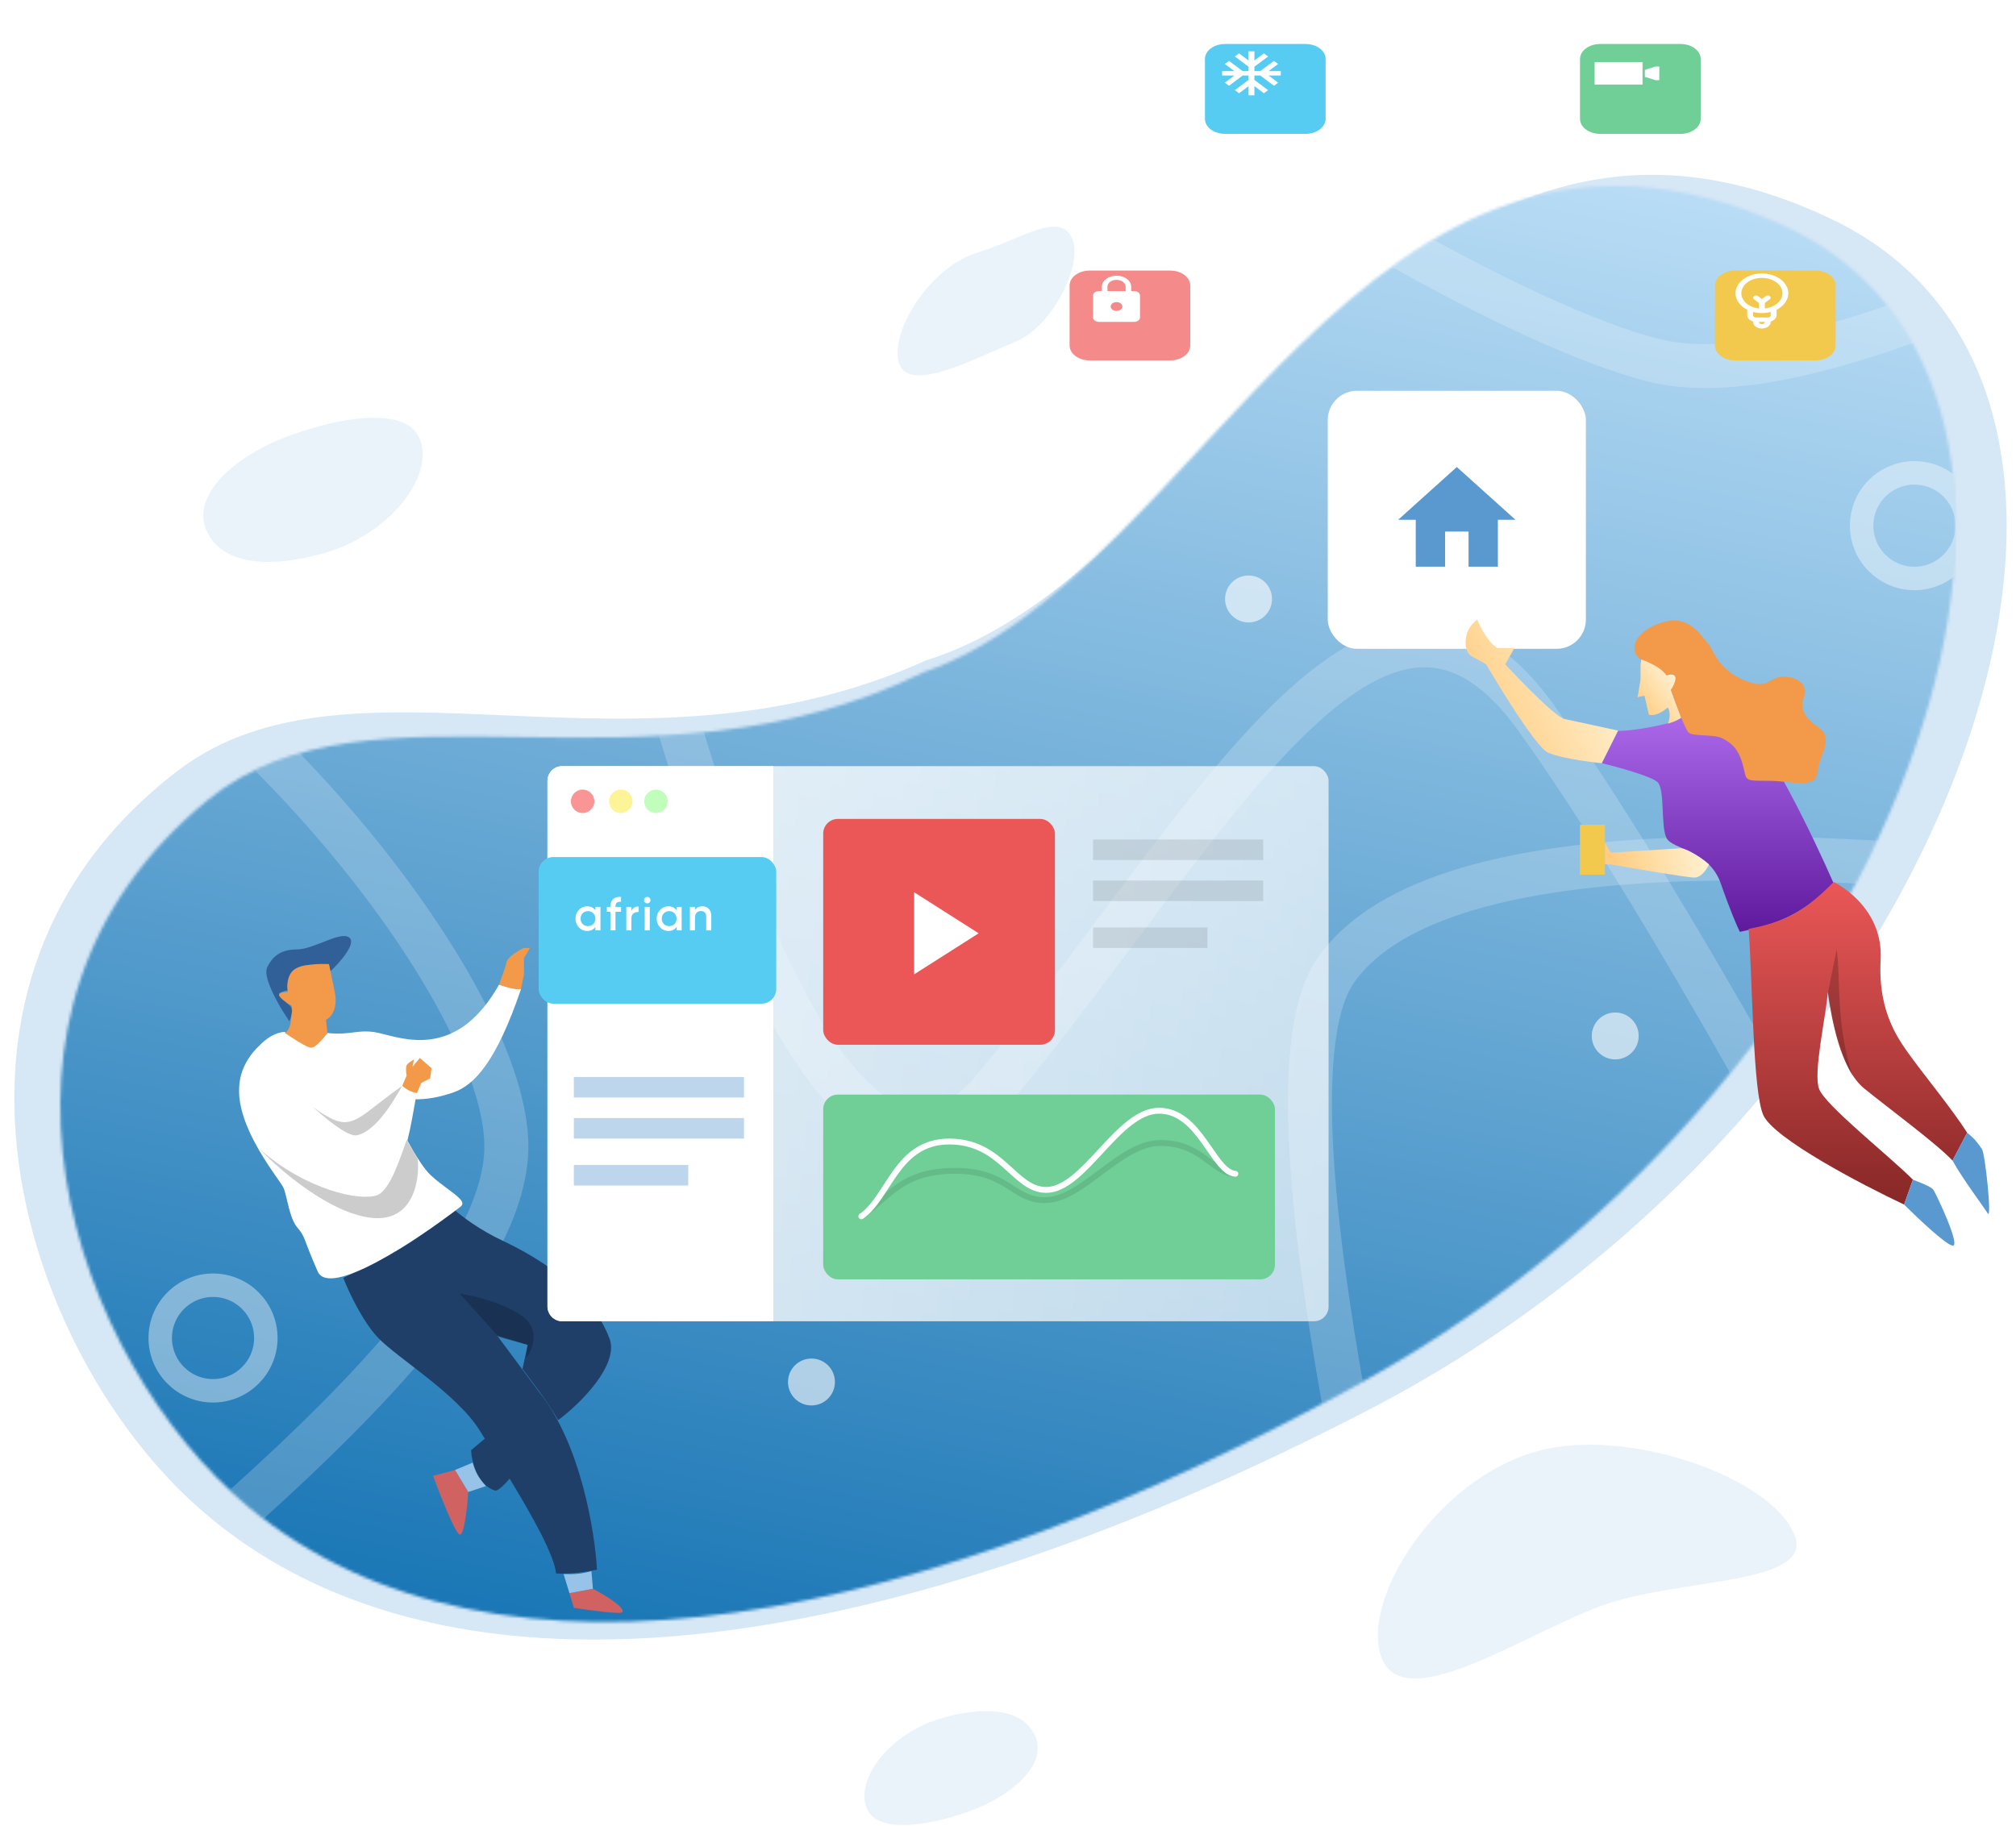 <svg width="687.245" height="622.557" viewBox="0 0 687.245 622.557" fill="none" xmlns="http://www.w3.org/2000/svg" xmlns:xlink="http://www.w3.org/1999/xlink">
	<desc>
			Created with Pixso.
	</desc>
	<defs>
		<filter id="filter_1_51_dd" x="402.623" y="83.244" width="188" height="188" filterUnits="userSpaceOnUse" color-interpolation-filters="sRGB">
			<feFlood flood-opacity="0" result="BackgroundImageFix"/>
			<feColorMatrix in="SourceAlpha" type="matrix" values="0 0 0 0 0 0 0 0 0 0 0 0 0 0 0 0 0 0 127 0" result="hardAlpha"/>
			<feOffset dx="0" dy="0"/>
			<feGaussianBlur stdDeviation="16.667"/>
			<feComposite in2="hardAlpha" operator="out" k2="-1" k3="1"/>
			<feColorMatrix type="matrix" values="0 0 0 0 0.063 0 0 0 0 0.439 0 0 0 0 0.694 0 0 0 0.25 0"/>
			<feBlend mode="normal" in2="BackgroundImageFix" result="effect_dropShadow_1"/>
			<feBlend mode="normal" in="SourceGraphic" in2="effect_dropShadow_1" result="shape"/>
		</filter>
		<clipPath id="clip1_52">
			<rect id="ic_home_48px" width="48" height="48" transform="translate(472.623 153.244)" fill="white" fill-opacity="0"/>
		</clipPath>
		<filter id="filter_1_57_dd" x="395.761" y="0" width="71.138" height="60.644" filterUnits="userSpaceOnUse" color-interpolation-filters="sRGB">
			<feFlood flood-opacity="0" result="BackgroundImageFix"/>
			<feColorMatrix in="SourceAlpha" type="matrix" values="0 0 0 0 0 0 0 0 0 0 0 0 0 0 0 0 0 0 127 0" result="hardAlpha"/>
			<feOffset dx="5" dy="5"/>
			<feGaussianBlur stdDeviation="5"/>
			<feComposite in2="hardAlpha" operator="out" k2="-1" k3="1"/>
			<feColorMatrix type="matrix" values="0 0 0 0 0 0 0 0 0 0 0 0 0 0 0 0 0 0 0.15 0"/>
			<feBlend mode="normal" in2="BackgroundImageFix" result="effect_dropShadow_1"/>
			<feBlend mode="normal" in="SourceGraphic" in2="effect_dropShadow_1" result="shape"/>
		</filter>
		<clipPath id="clip1_58">
			<rect id="ic_ac_unit_24px" width="24" height="18.001" transform="translate(414.623 16)" fill="white" fill-opacity="0"/>
		</clipPath>
		<filter id="filter_1_62_dd" x="569.623" y="77.255" width="71.138" height="60.644" filterUnits="userSpaceOnUse" color-interpolation-filters="sRGB">
			<feFlood flood-opacity="0" result="BackgroundImageFix"/>
			<feColorMatrix in="SourceAlpha" type="matrix" values="0 0 0 0 0 0 0 0 0 0 0 0 0 0 0 0 0 0 127 0" result="hardAlpha"/>
			<feOffset dx="5" dy="5"/>
			<feGaussianBlur stdDeviation="5"/>
			<feComposite in2="hardAlpha" operator="out" k2="-1" k3="1"/>
			<feColorMatrix type="matrix" values="0 0 0 0 0 0 0 0 0 0 0 0 0 0 0 0 0 0 0.15 0"/>
			<feBlend mode="normal" in2="BackgroundImageFix" result="effect_dropShadow_1"/>
			<feBlend mode="normal" in="SourceGraphic" in2="effect_dropShadow_1" result="shape"/>
		</filter>
		<filter id="filter_1_65_dd" x="349.623" y="77.255" width="71.138" height="60.644" filterUnits="userSpaceOnUse" color-interpolation-filters="sRGB">
			<feFlood flood-opacity="0" result="BackgroundImageFix"/>
			<feColorMatrix in="SourceAlpha" type="matrix" values="0 0 0 0 0 0 0 0 0 0 0 0 0 0 0 0 0 0 127 0" result="hardAlpha"/>
			<feOffset dx="5" dy="5"/>
			<feGaussianBlur stdDeviation="5"/>
			<feComposite in2="hardAlpha" operator="out" k2="-1" k3="1"/>
			<feColorMatrix type="matrix" values="0 0 0 0 0 0 0 0 0 0 0 0 0 0 0 0 0 0 0.15 0"/>
			<feBlend mode="normal" in2="BackgroundImageFix" result="effect_dropShadow_1"/>
			<feBlend mode="normal" in="SourceGraphic" in2="effect_dropShadow_1" result="shape"/>
		</filter>
		<clipPath id="clip1_66">
			<rect id="ic_lock_24px" width="24" height="18.001" transform="translate(368.623 93.255)" fill="white" fill-opacity="0"/>
		</clipPath>
		<filter id="filter_1_70_dd" x="523.623" y="0" width="71.138" height="60.644" filterUnits="userSpaceOnUse" color-interpolation-filters="sRGB">
			<feFlood flood-opacity="0" result="BackgroundImageFix"/>
			<feColorMatrix in="SourceAlpha" type="matrix" values="0 0 0 0 0 0 0 0 0 0 0 0 0 0 0 0 0 0 127 0" result="hardAlpha"/>
			<feOffset dx="5" dy="5"/>
			<feGaussianBlur stdDeviation="5"/>
			<feComposite in2="hardAlpha" operator="out" k2="-1" k3="1"/>
			<feColorMatrix type="matrix" values="0 0 0 0 0 0 0 0 0 0 0 0 0 0 0 0 0 0 0.15 0"/>
			<feBlend mode="normal" in2="BackgroundImageFix" result="effect_dropShadow_1"/>
			<feBlend mode="normal" in="SourceGraphic" in2="effect_dropShadow_1" result="shape"/>
		</filter>
		<clipPath id="clip1_71">
			<rect id="Frame" width="28" height="21.001" transform="translate(540.623 14.5)" fill="white" fill-opacity="0"/>
		</clipPath>
		<filter id="filter_1_111_dd" x="173.623" y="282.244" width="101" height="70" filterUnits="userSpaceOnUse" color-interpolation-filters="sRGB">
			<feFlood flood-opacity="0" result="BackgroundImageFix"/>
			<feColorMatrix in="SourceAlpha" type="matrix" values="0 0 0 0 0 0 0 0 0 0 0 0 0 0 0 0 0 0 127 0" result="hardAlpha"/>
			<feOffset dx="5" dy="5"/>
			<feGaussianBlur stdDeviation="3.333"/>
			<feComposite in2="hardAlpha" operator="out" k2="-1" k3="1"/>
			<feColorMatrix type="matrix" values="0 0 0 0 0.063 0 0 0 0 0.439 0 0 0 0 0.694 0 0 0 0.2 0"/>
			<feBlend mode="normal" in2="BackgroundImageFix" result="effect_dropShadow_1"/>
			<feBlend mode="normal" in="SourceGraphic" in2="effect_dropShadow_1" result="shape"/>
		</filter>
		<clipPath id="clip1_116">
			<rect id="ic_play_arrow_48px" width="48" height="48" transform="translate(295.623 294.244)" fill="white" fill-opacity="0"/>
		</clipPath>
		<filter id="filter_1_121_dd" x="270.623" y="363.244" width="174" height="83" filterUnits="userSpaceOnUse" color-interpolation-filters="sRGB">
			<feFlood flood-opacity="0" result="BackgroundImageFix"/>
			<feColorMatrix in="SourceAlpha" type="matrix" values="0 0 0 0 0 0 0 0 0 0 0 0 0 0 0 0 0 0 127 0" result="hardAlpha"/>
			<feOffset dx="0" dy="4"/>
			<feGaussianBlur stdDeviation="3.333"/>
			<feComposite in2="hardAlpha" operator="out" k2="-1" k3="1"/>
			<feColorMatrix type="matrix" values="0 0 0 0 0.435 0 0 0 0 0.812 0 0 0 0 0.592 0 0 0 0.2 0"/>
			<feBlend mode="normal" in2="BackgroundImageFix" result="effect_dropShadow_1"/>
			<feBlend mode="normal" in="SourceGraphic" in2="effect_dropShadow_1" result="shape"/>
		</filter>
		<linearGradient id="paint_linear_1_37_0" x1="375.238" y1="-63.075" x2="236.863" y2="602.081" gradientUnits="userSpaceOnUse">
			<stop stop-color="#D1ECFF"/>
			<stop offset="1" stop-color="#1070B1"/>
		</linearGradient>
		<linearGradient id="paint_linear_1_75_0" x1="559.358" y1="223.819" x2="504.054" y2="252.231" gradientUnits="userSpaceOnUse">
			<stop stop-color="#FFF8E1"/>
			<stop offset="1" stop-color="#FFCC80"/>
		</linearGradient>
		<linearGradient id="paint_linear_1_76_0" x1="585.6" y1="240.484" x2="585.6" y2="317.744" gradientUnits="userSpaceOnUse">
			<stop stop-color="#AF6CED"/>
			<stop offset="1" stop-color="#5E199D"/>
		</linearGradient>
		<linearGradient id="paint_linear_1_77_0" x1="633.35" y1="300.744" x2="633.35" y2="410.744" gradientUnits="userSpaceOnUse">
			<stop stop-color="#EB5757"/>
			<stop offset="1" stop-color="#872727"/>
		</linearGradient>
		<linearGradient id="paint_linear_1_78_0" x1="575.339" y1="230.39" x2="559.379" y2="243.146" gradientUnits="userSpaceOnUse">
			<stop stop-color="#FFF8E1"/>
			<stop offset="1" stop-color="#FFCC80"/>
		</linearGradient>
		<linearGradient id="paint_linear_1_80_0" x1="587.899" y1="290.323" x2="550.127" y2="297.281" gradientUnits="userSpaceOnUse">
			<stop stop-color="#FFF8E1"/>
			<stop offset="1" stop-color="#FFCC80"/>
		</linearGradient>
		<linearGradient id="paint_linear_1_96_0" x1="193.016" y1="330.399" x2="498.516" y2="363.899" gradientUnits="userSpaceOnUse">
			<stop offset="0.127" stop-color="#FFFFFF"/>
			<stop offset="0.972" stop-color="#FFFFFF" stop-opacity="0.8"/>
		</linearGradient>
	</defs>
	<g opacity="0.4">
		<path id="Vector" d="M315.762 225.15C415.592 194.153 479.455 5.761 624.23 74.654C751.174 135.061 665.518 377.572 466.635 480.706C307.895 563.023 154.318 590.423 67.897 514.294C7.634 461.207 -33.683 335.038 60.452 262.918C119.839 217.419 216.017 270.497 315.762 225.15Z" fill="#98C3E8" fill-opacity="1" fill-rule="evenodd"/>
	</g>
	<g opacity="0.2">
		<path id="Ellipse" d="M143.123 149.744C148.123 162.244 133.123 181.744 111.623 188.244C93.123 193.837 75.123 193.244 70.123 180.244C65.7 168.744 79.623 156.244 95.623 149.744C111.623 143.244 138.123 137.244 143.123 149.744Z" fill="#98C3E8" fill-opacity="1" fill-rule="nonzero"/>
	</g>
	<g opacity="0.2">
		<path id="Ellipse" d="M306.623 124.244C302.732 114.304 316.439 91.109 333.425 86.042C348.042 81.682 361.734 71.407 365.623 81.744C369.063 90.887 358.531 111.568 345.883 116.659C333.235 121.749 310.514 134.183 306.623 124.244Z" fill="#98C3E8" fill-opacity="1" fill-rule="nonzero"/>
	</g>
	<g opacity="0.2">
		<path id="Ellipse" d="M295.415 616.459C291.524 606.519 303.438 591.109 320.425 586.042C335.041 581.682 349.237 582.228 353.126 592.564C356.566 601.708 345.531 611.568 332.883 616.659C320.235 621.749 299.306 626.398 295.415 616.459Z" fill="#98C3E8" fill-opacity="1" fill-rule="nonzero"/>
	</g>
	<g opacity="0.2">
		<path id="Ellipse" d="M471.195 565.793C463.101 546.763 488.901 504.478 524.195 494.793C554.565 486.46 603.605 503.504 611.695 523.293C618.852 540.799 571.975 537.903 545.697 547.636C519.418 557.369 479.29 584.823 471.195 565.793Z" fill="#98C3E8" fill-opacity="1" fill-rule="nonzero"/>
	</g>
	<mask id="mask1_36" mask-type="alpha" maskUnits="userSpaceOnUse" x="20.548" y="63.414" width="646.148" height="489.659">
		<path id="Vector" d="M314.764 229.267C409.665 196.723 466.012 14.113 606.584 76.188C729.842 130.618 654.003 365.783 466.012 470.337C315.965 553.788 169.446 584.383 84.629 513.729C25.483 464.461 -17.39 344.516 70.987 272.66C126.741 227.328 220.316 275.583 314.764 229.267Z" fill="#98C3E8" fill-opacity="1" fill-rule="evenodd"/>
	</mask>
	<g mask="url(#mask1_36)">
		<rect id="Rectangle" x="-85.46" y="-17.355" width="805.162" height="681.485" fill="url(#paint_linear_1_37_0)" fill-opacity="1"/>
	</g>
	<g mask="url(#mask1_36)">
		<path id="Vector 2" d="M16.131 199.711C89.959 236.94 172.62 341.148 172.62 390.905C172.62 452.113 42.844 545.922 -16.681 599.137L491.278 631.949C473.189 550.97 427.517 370.943 455.31 330.96C491.278 279.217 636.829 291.837 718.439 301.302L740.524 70.986C700.771 87.602 611.799 135.348 563.212 122.728C518.238 111.047 431.963 60.679 395.365 28.709" stroke="#FFFFFF" stroke-opacity="0.2" stroke-width="15"/>
	</g>
	<g mask="url(#mask1_36)">
		<path id="Vector 2" d="M206.064 142.92C226.256 248.088 281.153 440.881 339.206 370.713C411.771 283.003 469.192 169.423 523.459 244.512C566.872 304.584 630.729 423.086 657.232 474.829" stroke="#FFFFFF" stroke-opacity="0.2" stroke-width="15"/>
	</g>
	<g mask="url(#mask1_36)">
		<path id="Union" d="M417.623 204.244C417.623 199.825 421.204 196.244 425.623 196.244C430.041 196.244 433.623 199.825 433.623 204.244C433.623 208.662 430.041 212.244 425.623 212.244C421.204 212.244 417.623 208.662 417.623 204.244ZM550.623 345.244C546.204 345.244 542.623 348.825 542.623 353.244C542.623 357.662 546.204 361.244 550.623 361.244C555.041 361.244 558.623 357.662 558.623 353.244C558.623 348.825 555.041 345.244 550.623 345.244ZM102.623 361.244C98.204 361.244 94.623 364.825 94.623 369.244C94.623 373.662 98.204 377.244 102.623 377.244C107.041 377.244 110.623 373.662 110.623 369.244C110.623 364.825 107.041 361.244 102.623 361.244ZM276.623 463.244C272.204 463.244 268.623 466.825 268.623 471.244C268.623 475.662 272.204 479.244 276.623 479.244C281.041 479.244 284.623 475.662 284.623 471.244C284.623 466.825 281.041 463.244 276.623 463.244Z" clip-rule="evenodd" fill="#FFFFFF" fill-opacity="0.6" fill-rule="evenodd"/>
	</g>
	<g mask="url(#mask1_36)">
		<circle id="Ellipse" cx="72.623" cy="456.244" r="18" stroke="#FFFFFF" stroke-opacity="0.4" stroke-width="8"/>
		<circle id="Ellipse" cx="652.623" cy="179.244" r="18" stroke="#FFFFFF" stroke-opacity="0.4" stroke-width="8"/>
		<circle id="Ellipse" cx="402.623" cy="412.244" r="18" stroke="#FFFFFF" stroke-opacity="0.4" stroke-width="8"/>
	</g>
	<g filter="url(#filter_1_51_dd)">
		<rect id="Rectangle" x="452.623" y="133.244" rx="10" width="88" height="88" fill="#FFFFFF" fill-opacity="1"/>
	</g>
	<rect id="ic_home_48px" width="48" height="48" transform="translate(472.623 153.244)" fill="#FFFFFF" fill-opacity="0"/>
	<g clip-path="url(#clip1_52)">
		<path id="Vector" d="M492.623 193.244L492.623 181.244L500.623 181.244L500.623 193.244L510.623 193.244L510.623 177.244L516.623 177.244L496.623 159.244L476.623 177.244L482.623 177.244L482.623 193.244L492.623 193.244Z" fill="#5A98D0" fill-opacity="1" fill-rule="nonzero"/>
	</g>
	<g filter="url(#filter_1_57_dd)">
		<path id="Vector" d="M412.615 10L440.045 10C443.83 10 446.899 12.286 446.899 15.105L446.899 35.539C446.899 38.358 443.83 40.644 440.045 40.644L412.615 40.644C408.829 40.644 405.761 38.358 405.761 35.539L405.761 15.105C405.761 12.286 408.829 10 412.615 10Z" fill="#56CCF2" fill-opacity="1" fill-rule="evenodd"/>
	</g>
	<rect id="ic_ac_unit_24px" width="24" height="18.001" transform="translate(414.623 16)" fill="#FFFFFF" fill-opacity="0"/>
	<g clip-path="url(#clip1_58)">
		<path id="Vector" d="M436.623 24.251L432.453 24.251L435.693 21.821L434.283 20.756L429.623 24.251L427.623 24.251L427.623 22.751L432.283 19.256L430.863 18.198L427.623 20.628L427.623 17.5L425.623 17.5L425.623 20.628L422.383 18.198L420.963 19.256L425.623 22.751L425.623 24.251L423.623 24.251L418.963 20.756L417.553 21.821L420.793 24.251L416.623 24.251L416.623 25.751L420.793 25.751L417.553 28.181L418.963 29.246L423.623 25.751L425.623 25.751L425.623 27.251L420.963 30.746L422.383 31.804L425.623 29.374L425.623 32.502L427.623 32.502L427.623 29.374L430.863 31.804L432.283 30.746L427.623 27.251L427.623 25.751L429.623 25.751L434.283 29.246L435.693 28.181L432.453 25.751L436.623 25.751L436.623 24.251Z" fill="#FFFFFF" fill-opacity="1" fill-rule="nonzero"/>
	</g>
	<g filter="url(#filter_1_62_dd)">
		<path id="Vector" d="M586.476 87.255L613.907 87.255C617.692 87.255 620.761 89.541 620.761 92.36L620.761 112.794C620.761 115.613 617.692 117.899 613.907 117.899L586.476 117.899C582.691 117.899 579.623 115.613 579.623 112.794L579.623 92.36C579.623 89.541 582.691 87.255 586.476 87.255Z" fill="#F2C94C" fill-opacity="1" fill-rule="evenodd"/>
	</g>
	<path id="Vector" d="M609.623 100.006C609.623 96.256 605.623 93.255 600.623 93.255C595.623 93.255 591.623 96.256 591.623 100.006C591.623 102.331 593.223 104.431 595.623 105.631L595.623 107.506C595.623 108.481 596.423 109.306 597.623 109.606L597.623 109.756C597.623 111.032 598.923 112.007 600.623 112.007C602.323 112.007 603.623 111.032 603.623 109.756L603.623 109.606C604.823 109.306 605.623 108.481 605.623 107.506L605.623 105.631C608.023 104.431 609.623 102.331 609.623 100.006ZM593.623 100.006C593.623 97.081 596.723 94.755 600.623 94.755C604.523 94.755 607.623 97.081 607.623 100.006C607.623 102.631 605.023 104.806 601.623 105.181L601.623 103.306L603.323 102.031C603.723 101.731 603.723 101.281 603.323 100.981C602.923 100.681 602.323 100.681 601.923 100.981L600.623 101.956L599.323 100.981C598.923 100.681 598.323 100.681 597.923 100.981C597.523 101.281 597.523 101.731 597.923 102.031L599.623 103.306L599.623 105.181C596.223 104.806 593.623 102.631 593.623 100.006ZM600.623 110.507C600.023 110.507 599.623 110.206 599.623 109.756L601.623 109.756C601.623 110.206 601.223 110.507 600.623 110.507ZM603.623 107.506C603.623 107.956 603.223 108.256 602.623 108.256L598.623 108.256C598.023 108.256 597.623 107.956 597.623 107.506L597.623 106.381C598.523 106.606 599.523 106.756 600.623 106.756C601.723 106.756 602.723 106.606 603.623 106.381L603.623 107.506Z" fill="#FFFFFF" fill-opacity="1" fill-rule="nonzero"/>
	<g filter="url(#filter_1_65_dd)">
		<path id="Vector" d="M366.476 87.255L393.907 87.255C397.692 87.255 400.761 89.541 400.761 92.36L400.761 112.794C400.761 115.613 397.692 117.899 393.907 117.899L366.476 117.899C362.691 117.899 359.623 115.613 359.623 112.794L359.623 92.36C359.623 89.541 362.691 87.255 366.476 87.255Z" fill="#F58A8A" fill-opacity="1" fill-rule="evenodd"/>
	</g>
	<rect id="ic_lock_24px" width="24" height="18.001" transform="translate(368.623 93.255)" fill="#FFFFFF" fill-opacity="0"/>
	<g clip-path="url(#clip1_66)">
		<path id="Vector" d="M386.623 99.256L385.623 99.256L385.623 97.756C385.623 95.686 383.383 94.005 380.623 94.005C377.863 94.005 375.623 95.686 375.623 97.756L375.623 99.256L374.623 99.256C373.523 99.256 372.623 99.931 372.623 100.756L372.623 108.256C372.623 109.081 373.523 109.756 374.623 109.756L386.623 109.756C387.723 109.756 388.623 109.081 388.623 108.256L388.623 100.756C388.623 99.931 387.723 99.256 386.623 99.256ZM380.623 106.006C379.523 106.006 378.623 105.331 378.623 104.506C378.623 103.681 379.523 103.006 380.623 103.006C381.723 103.006 382.623 103.681 382.623 104.506C382.623 105.331 381.723 106.006 380.623 106.006ZM383.723 99.256L377.523 99.256L377.523 97.756C377.523 96.473 378.913 95.43 380.623 95.43C382.333 95.43 383.723 96.473 383.723 97.756L383.723 99.256Z" fill="#FFFFFF" fill-opacity="1" fill-rule="nonzero"/>
	</g>
	<g filter="url(#filter_1_70_dd)">
		<path id="Vector" d="M540.476 10L567.907 10C571.692 10 574.761 12.286 574.761 15.105L574.761 35.539C574.761 38.358 571.692 40.644 567.907 40.644L540.476 40.644C536.691 40.644 533.623 38.358 533.623 35.539L533.623 15.105C533.623 12.286 536.691 10 540.476 10Z" fill="#6FCF97" fill-opacity="1" fill-rule="evenodd"/>
	</g>
	<rect id="Frame" width="28" height="21.001" transform="translate(540.623 14.5)" fill="#FFFFFF" fill-opacity="0"/>
	<g clip-path="url(#clip1_71)">
		<path id="Vector" d="M543.602 21.173L559.934 21.173L559.934 28.829L543.602 28.829L543.602 21.173Z" fill="#FFFFFF" fill-opacity="1" fill-rule="evenodd"/>
		<path id="Vector" d="M564.335 22.697L560.731 23.833L560.731 26.201L564.335 27.338L565.643 27.338L565.643 22.697L564.335 22.697Z" fill="#FFFFFF" fill-opacity="1" fill-rule="nonzero"/>
	</g>
	<path id="Vector" d="M501.6 223.744C500.41 223.124 498.897 220.608 500.013 216.244C500.775 213.263 503.6 211.244 503.6 211.244C503.6 211.244 505.966 217.783 510.331 220.958C512.315 220.958 516.283 220.958 516.283 220.958L513.108 226.513C513.108 226.513 529.603 244.362 533.346 245.164C538.902 246.355 551.6 249.132 551.6 249.132L546.045 260.244C546.045 260.244 533.346 259.022 527.791 256.672C523.029 254.658 506.6 226.513 506.6 226.513C506.6 226.513 503.962 224.974 501.6 223.744Z" fill="url(#paint_linear_1_75_0)" fill-opacity="1" fill-rule="evenodd"/>
	<path id="Vector 2" d="M546.1 260.244C551.6 261.577 563.1 264.744 565.1 266.744C567.6 269.244 566.1 281.744 568.1 285.744C570.1 289.744 582.6 289.744 586.6 301.244C589.8 310.444 592.267 316.077 593.1 317.744C607.217 314.812 614.354 311.486 625.1 301.244C618.267 285.577 602.3 252.344 593.1 244.744C581.6 235.244 578.1 244.244 568.1 246.744C560.1 248.744 553.767 249.244 551.6 249.244L546.1 260.244Z" fill="url(#paint_linear_1_76_0)" fill-opacity="1" fill-rule="evenodd"/>
	<path id="Vector 3" d="M596.1 316.744C597.433 334.244 597.5 372.244 601.1 380.244C604.7 388.244 634.6 403.91 649.1 410.744L652.1 402.244C643.6 393.744 622.1 376.844 620.1 371.244C618.1 365.644 622.267 347.91 623.1 338.244C624.433 347.41 627.2 364.444 635.6 371.244C644 378.044 660.1 389.91 665.6 395.744L670.6 386.244C665.6 378.41 656.1 366.744 652.1 361.244C647.621 355.084 640.1 345.744 641.1 327.244C642.1 308.744 625.1 300.744 625.1 300.744C614.734 311.259 608.294 314.347 596.1 316.744Z" fill="url(#paint_linear_1_77_0)" fill-opacity="1" fill-rule="evenodd"/>
	<path id="Vector 4" d="M559.6 224.744C558.933 226.41 559.5 231.144 559.1 232.744C558.7 234.344 558.6 236.91 558.1 237.744L560.6 237.244L562.1 243.744C563.6 243.91 565 244.044 568.6 241.244C569.1 242.244 569.6 244.244 568.6 246.744C570.432 246.183 571.441 245.821 573.1 244.744L569.6 235.244C571.1 233.744 571.6 231.744 571.1 230.744C570.534 229.612 569.1 230.077 568.1 230.244C567.1 228.91 564.4 225.544 559.6 224.744Z" fill="url(#paint_linear_1_78_0)" fill-opacity="1" fill-rule="evenodd"/>
	<path id="Vector 5" d="M559.1 224.744C561.267 225.41 566.1 227.444 568.1 230.244C568.933 229.91 570.7 229.544 571.1 230.744C571.5 231.944 570.267 234.244 569.6 235.244C571.1 239.577 574.4 248.544 575.6 249.744C577.1 251.244 584.1 250.244 587.1 251.744C590.1 253.244 592.6 255.244 594.1 260.744C595.6 266.244 594.1 266.244 602.6 266.244C611.1 266.244 619.1 269.244 619.6 263.244C620.1 257.244 625.6 251.744 619.6 247.744C613.6 243.744 614.1 240.244 615.1 237.244C616.1 234.244 613.6 230.744 608.1 230.744C602.6 230.744 603.1 235.744 594.1 231.744C585.1 227.744 584.1 221.244 582.1 219.244C580.1 217.244 576.1 209.244 566.6 212.244C557.1 215.244 555.1 221.744 559.1 224.744Z" fill="#F2994A" fill-opacity="1" fill-rule="evenodd"/>
	<path id="Vector 6" d="M573.1 289.244L549.1 290.744L547.1 287.244L547.1 294.744L549.1 294.744C557.6 296.244 575.2 299.244 577.6 299.244C580 299.244 581.933 296.244 582.6 294.744C580.6 293.077 575.9 289.644 573.1 289.244Z" fill="url(#paint_linear_1_80_0)" fill-opacity="1" fill-rule="evenodd"/>
	<path id="Vector 7" d="M547.1 281.244L547.1 298.244L538.6 298.244L538.6 281.244L547.1 281.244Z" fill="#F2C94C" fill-opacity="1" fill-rule="evenodd"/>
	<path id="Vector 8" d="M677.6 413.744C676.4 411.744 669.1 402.077 665.6 395.744L670.6 386.244C672.933 388.244 673.1 388.244 675.6 391.744C676.763 393.371 679.1 416.244 677.6 413.744ZM665.6 424.744C663.2 424.344 653.433 415.077 649.1 410.744L652.1 402.244C654.1 403.077 658.3 404.544 659.1 405.744C660.1 407.244 668.6 425.244 665.6 424.744Z" fill="#5A98D0" fill-opacity="1" fill-rule="evenodd"/>
	<g opacity="0.2">
		<path id="Vector 9" d="M623.1 338.744L626.1 323.744C627.6 334.077 625.6 348.244 631.6 367.244C626.6 357.744 623.6 344.244 623.1 338.744Z" fill="#000000" fill-opacity="1" fill-rule="evenodd"/>
	</g>
	<path id="Vector 8" d="M155.123 501.244L159.623 508.744C159.289 513.91 158.223 524.044 156.623 523.244C155.023 522.444 149.956 509.577 147.623 503.244L155.123 501.244ZM195.623 548.244L194.123 543.244L202.123 541.744C205.956 543.744 213.323 548.144 212.123 549.744C211.723 550.544 200.956 549.077 195.623 548.244Z" fill="#D06262" fill-opacity="1" fill-rule="evenodd"/>
	<path id="Vector 2" d="M128.951 456.237C123.621 450.702 118.779 440.268 117.024 435.743C122.151 433.263 133.547 427.595 138.107 424.766C142.667 421.936 151.315 415.517 155.069 412.661C157.259 414.636 163.632 419.506 171.603 423.191C192.075 432.857 203.767 445.338 207.808 456.515C211.04 465.457 197.797 478.692 190.273 484.238C185.914 476.83 183.291 473.834 178.123 466.777L179.88 458.582L169.555 455.515C171.081 457.55 176.083 464.254 183.88 474.784C197.95 492.369 202.823 522.416 203.5 535.241C200.875 535.817 194.412 536.88 189.559 536.523C188.986 530.293 181.181 516.454 173.729 504.203C172.212 506.017 170.111 508.185 168.887 508.298C162.692 506.457 160.773 498.332 160.588 494.5L165.27 490.578C164.628 489.554 164.028 488.592 163.478 487.707C155.815 475.357 135.613 463.156 128.951 456.237Z" fill="#1F3F68" fill-opacity="1" fill-rule="evenodd"/>
	<path id="Vector" d="M108.285 433.534C103.202 421.951 104.198 421.859 101.388 418.603C98.578 415.347 97.891 407.878 96.621 404.983C95.982 403.527 90.834 397.16 86.718 389.324C86.718 389.324 86.594 389.097 86.385 388.683C84.01 384.047 82.04 378.939 81.591 374.05C81.487 372.926 81.464 371.813 81.535 370.72C81.825 362.158 88.339 356.635 88.339 356.635C92.221 352.497 95.862 351.802 97.123 351.913C100.158 353.977 104.664 357.044 106.257 356.898C107.85 356.751 110.123 353.744 111.623 352.244C115.543 352.659 118.059 352.343 120.392 352.05C122.585 351.775 124.615 351.52 127.496 351.913C128.48 352.047 129.689 352.35 131.081 352.706C131.174 352.73 131.268 352.754 131.362 352.778C140.408 355.096 156.842 359.307 170.123 335.744C171.662 336.104 175.133 337.473 177.623 337.244C169.123 362.244 161.623 370.025 154.623 372.475C149.25 374.355 145.018 374.879 141.674 374.845C141.061 378.107 140.245 383.468 138.886 388.935C141.68 394.05 144.634 398.749 146.954 400.855C148.917 402.637 150.962 404.158 152.73 405.474C155.443 407.493 157.505 409.027 157.62 410.273C157.66 410.709 157.462 411.109 156.97 411.482C142.435 422.694 112.351 442.801 108.285 433.534Z" fill="#FFFFFF" fill-opacity="1" fill-rule="evenodd"/>
	<path id="Vector 2" d="M121.589 387.121C118.442 387.696 110.296 380.795 106.641 377.449C117.437 385.32 119.588 383.646 128.799 376.478C131.067 374.713 133.764 372.615 137.123 370.244C136.384 371.316 129.123 385.744 121.589 387.121ZM88.368 391.683C95.226 398.918 112.492 413.766 126.689 415.272C140.887 416.778 143.093 402.549 142.421 395.247L138.623 388.744C136.742 393.77 133.162 405.94 128.492 407.574C122.654 409.618 104.226 405.789 88.368 391.683ZM156.684 441.133L170.099 455.967L179.88 458.582L179.296 463.155C181.541 460.27 184.419 453.344 177.968 448.716C171.517 444.087 161.091 441.732 156.684 441.133Z" fill="#000000" fill-opacity="0.2" fill-rule="evenodd"/>
	<path id="Vector 3" d="M137.123 370.244C138.919 371.82 140.41 372.4 142.123 372.744L143.623 369.244L146.623 367.744L147.123 364.244L143.123 360.744L140.623 363.744L141.123 361.244C140.623 361.577 139.023 362.444 138.623 363.244C138.223 364.044 138.456 365.91 138.623 366.744L137.123 370.244Z" fill="#F2994A" fill-opacity="1" fill-rule="evenodd"/>
	<path id="Vector 4" d="M177.623 337.244L178.623 332.244L178.623 326.744L180.623 323.244L178.623 323.244C176.789 324.077 173.023 326.244 172.623 328.244C172.223 330.244 170.623 334.244 170.123 335.744C171.789 336.41 176.023 337.644 177.623 337.244Z" fill="#F2994A" fill-opacity="1" fill-rule="evenodd"/>
	<path id="Vector 6" d="M98.623 348.244C97.623 346.744 95.422 343.344 94.623 341.744C93.623 339.744 89.623 332.744 91.123 329.744C92.623 326.744 95.123 323.744 101.123 323.744C107.123 323.744 116.123 317.244 119.123 319.744C121.523 321.744 115.789 328.244 112.623 331.244L112.123 328.744L103.623 329.244C101.456 329.577 97.323 331.744 98.123 337.744C96.923 337.744 95.623 338.41 95.123 338.744C95.623 339.577 97.022 341.544 98.623 342.744C100.223 343.944 99.289 346.91 98.623 348.244Z" fill="#316099" fill-opacity="1" fill-rule="evenodd"/>
	<path id="Vector 5" d="M97.123 352.244C99.956 354.077 104.523 357.244 106.123 357.244C107.723 357.244 110.456 353.744 111.623 352.244L111.123 347.744C112.623 347.077 115.323 344.244 114.123 338.244C112.923 332.244 112.289 329.41 112.123 328.744C109.123 328.577 102.523 328.744 100.123 330.744C97.723 332.744 97.789 336.577 98.123 338.244C97.123 338.244 95.123 338.444 95.123 339.244C95.123 340.244 98.123 342.244 99.123 342.744C100.123 343.244 99.123 347.244 99.123 348.244C99.123 349.044 98.456 351.577 97.123 352.244Z" fill="#F2994A" fill-opacity="1" fill-rule="evenodd"/>
	<path id="Vector 7" d="M159.623 508.744L165.623 506.744C162.944 503.666 162.043 501.911 161.123 498.744L155.123 501.244L159.623 508.744ZM202.123 541.744L201.623 535.744C198.091 536.69 195.994 536.857 192.123 536.744L194.123 543.244L202.123 541.744Z" fill="#98C3E8" fill-opacity="1" fill-rule="evenodd"/>
	<g opacity="0.8">
		<rect id="Rectangle" x="186.623" y="261.244" rx="5" width="266.284" height="189.301" fill="url(#paint_linear_1_96_0)" fill-opacity="1"/>
	</g>
	<path id="Rectangle" d="M191.623 261.244L263.605 261.244L263.605 450.545L191.623 450.545C188.861 450.545 186.623 448.306 186.623 445.545L186.623 266.244C186.623 263.482 188.861 261.244 191.623 261.244Z" fill="#FFFFFF" fill-opacity="1" fill-rule="evenodd"/>
	<circle id="Ellipse" cx="198.623" cy="273.244" r="4" fill="#FA9595" fill-opacity="1"/>
	<circle id="Ellipse" cx="211.623" cy="273.244" r="4" fill="#FDF397" fill-opacity="1"/>
	<circle id="Ellipse" cx="223.623" cy="273.244" r="4" fill="#C1FEBB" fill-opacity="1"/>
	<g opacity="0.4">
		<path id="Union" d="M195.623 367.244L253.623 367.244L253.623 374.244L195.623 374.244L195.623 367.244ZM195.623 381.244L253.623 381.244L253.623 388.244L195.623 388.244L195.623 381.244ZM234.623 397.244L195.623 397.244L195.623 404.244L234.623 404.244L234.623 397.244Z" clip-rule="evenodd" fill="#5A98D0" fill-opacity="1" fill-rule="evenodd"/>
	</g>
	<g opacity="0.1">
		<path id="Union" d="M372.623 286.244L430.623 286.244L430.623 293.244L372.623 293.244L372.623 286.244ZM372.623 300.244L430.623 300.244L430.623 307.244L372.623 307.244L372.623 300.244ZM411.623 316.244L372.623 316.244L372.623 323.244L411.623 323.244L411.623 316.244Z" clip-rule="evenodd" fill="#000000" fill-opacity="1" fill-rule="evenodd"/>
	</g>
	<g filter="url(#filter_1_111_dd)">
		<rect id="Rectangle" x="178.623" y="287.244" rx="5" width="81" height="50" fill="#56CCF2" fill-opacity="1"/>
	</g>
	<path id="afrian" d="M210.226 307.862Q210.696 307.406 211.702 307.501L211.702 305.837Q209.975 305.727 209.055 306.535Q209.031 306.557 209.006 306.579Q208.904 306.675 208.813 306.78Q208.089 307.619 208.089 309.083L208.089 309.244L206.87 309.244L206.87 310.908L208.089 310.908L208.089 317.244L209.815 317.244L209.815 310.908L211.702 310.908L211.702 309.244L209.815 309.244L209.815 309.083Q209.815 308.261 210.226 307.862ZM221.021 307.979Q221.241 307.898 221.423 307.716Q221.605 307.534 221.686 307.314Q221.751 307.139 221.751 306.939Q221.751 306.726 221.679 306.54Q221.599 306.336 221.431 306.165Q221.278 306.009 221.092 305.927Q220.889 305.837 220.646 305.837Q220.403 305.837 220.199 305.927Q220.013 306.009 219.861 306.165Q219.698 306.332 219.619 306.532Q219.544 306.721 219.544 306.939Q219.544 307.139 219.609 307.314Q219.69 307.534 219.872 307.716Q220.059 307.903 220.284 307.984Q220.454 308.044 220.646 308.044Q220.845 308.044 221.021 307.979ZM204.693 309.244L202.966 309.244L202.966 310.38Q202.588 309.86 202.082 309.541Q201.283 309.037 200.166 309.037Q199.401 309.037 198.739 309.298Q197.975 309.6 197.349 310.251Q196.876 310.743 196.594 311.328Q196.181 312.186 196.181 313.244Q196.181 314.255 196.566 315.088Q196.851 315.707 197.349 316.228Q197.981 316.889 198.754 317.193Q199.409 317.451 200.166 317.451Q201.265 317.451 202.056 316.957Q202.578 316.632 202.966 316.091L202.966 317.244L204.693 317.244L204.693 309.244ZM232.373 309.244L230.646 309.244L230.646 310.38Q230.268 309.86 229.762 309.541Q228.963 309.037 227.846 309.037Q227.081 309.037 226.419 309.298Q225.655 309.6 225.029 310.251Q224.556 310.743 224.275 311.328Q223.861 312.186 223.861 313.244Q223.861 314.255 224.246 315.088Q224.531 315.707 225.029 316.228Q225.661 316.889 226.434 317.193Q227.089 317.451 227.846 317.451Q228.945 317.451 229.736 316.957Q230.258 316.632 230.646 316.091L230.646 317.244L232.373 317.244L232.373 309.244ZM241.057 309.461Q240.355 309.037 239.397 309.037Q238.281 309.037 237.559 309.57Q237.185 309.847 236.917 310.267L236.917 309.244L235.19 309.244L235.19 317.244L236.917 317.244L236.917 312.954Q236.917 311.787 237.476 311.22Q237.635 311.058 237.823 310.942Q238.298 310.65 238.952 310.65Q239.641 310.65 240.086 310.979Q240.179 311.048 240.261 311.13Q240.296 311.166 240.329 311.204Q240.741 311.677 240.741 312.509L240.741 317.244L242.472 317.244L242.472 312.333Q242.472 310.979 241.815 310.136Q241.726 310.021 241.624 309.915Q241.365 309.647 241.057 309.461ZM215.973 309.614Q215.507 309.975 215.237 310.587L215.237 309.244L213.51 309.244L213.51 317.244L215.237 317.244L215.237 313.212Q215.237 312.176 215.754 311.633Q215.853 311.529 215.971 311.443Q216.203 311.275 216.46 311.166Q217.021 310.927 217.702 310.97L217.702 309.099Q216.638 309.099 215.973 309.614ZM219.782 309.244L219.782 317.244L221.509 317.244L221.509 309.244L219.782 309.244ZM199.261 315.539Q198.917 315.365 198.63 315.076Q198.368 314.81 198.201 314.494Q197.912 313.945 197.912 313.244Q197.912 312.542 198.201 311.993Q198.368 311.677 198.63 311.412Q198.917 311.122 199.261 310.948Q199.782 310.685 200.435 310.685Q201.097 310.685 201.622 310.953Q201.962 311.126 202.244 311.412Q202.512 311.681 202.68 312.003Q202.966 312.548 202.966 313.244Q202.966 313.939 202.68 314.485Q202.512 314.806 202.244 315.076Q201.962 315.361 201.622 315.534Q201.097 315.802 200.435 315.802Q199.782 315.802 199.261 315.539ZM226.941 315.539Q226.597 315.365 226.31 315.076Q226.048 314.81 225.881 314.494Q225.592 313.945 225.592 313.244Q225.592 312.542 225.881 311.993Q226.048 311.677 226.31 311.412Q226.597 311.122 226.941 310.948Q227.462 310.685 228.115 310.685Q228.777 310.685 229.302 310.953Q229.642 311.126 229.924 311.412Q230.192 311.681 230.36 312.003Q230.646 312.548 230.646 313.244Q230.646 313.939 230.36 314.485Q230.192 314.806 229.924 315.076Q229.642 315.361 229.302 315.534Q228.777 315.802 228.115 315.802Q227.462 315.802 226.941 315.539Z" fill="#FFFFFF" fill-opacity="1" fill-rule="evenodd"/>
	<rect id="Rectangle" x="280.623" y="279.244" rx="5" width="79" height="77" fill="#EB5757" fill-opacity="1"/>
	<rect id="ic_play_arrow_48px" width="48" height="48" transform="translate(295.623 294.244)" fill="#FFFFFF" fill-opacity="0"/>
	<g clip-path="url(#clip1_116)">
		<path id="Vector" d="M311.623 304.244L311.623 332.244L333.623 318.244L311.623 304.244Z" fill="#FFFFFF" fill-opacity="1" fill-rule="nonzero"/>
	</g>
	<g filter="url(#filter_1_121_dd)">
		<rect id="Rectangle" x="280.623" y="369.244" rx="5" width="154" height="63" fill="#6FCF97" fill-opacity="1"/>
	</g>
	<path id="Vector 4.1" d="M294.123 414.244C303.623 407.744 307.623 399.244 325.623 399.244C343.623 399.244 345.202 409.244 356.123 409.244C369.123 409.244 381.623 389.744 395.623 389.744C409.623 389.744 413.123 399.744 420.623 400.244" stroke="#000000" stroke-opacity="0.1" stroke-width="2" stroke-linejoin="round" stroke-linecap="round"/>
	<path id="Vector 4" d="M293.623 414.744C303.123 408.244 305.623 389.244 323.623 389.244C341.623 389.244 345.702 405.744 356.623 405.744C369.623 405.744 381.123 378.744 395.123 378.744C409.123 378.744 413.623 399.744 421.123 400.244" stroke="#FFFFFF" stroke-opacity="1" stroke-width="2" stroke-linejoin="round" stroke-linecap="round"/>
</svg>
